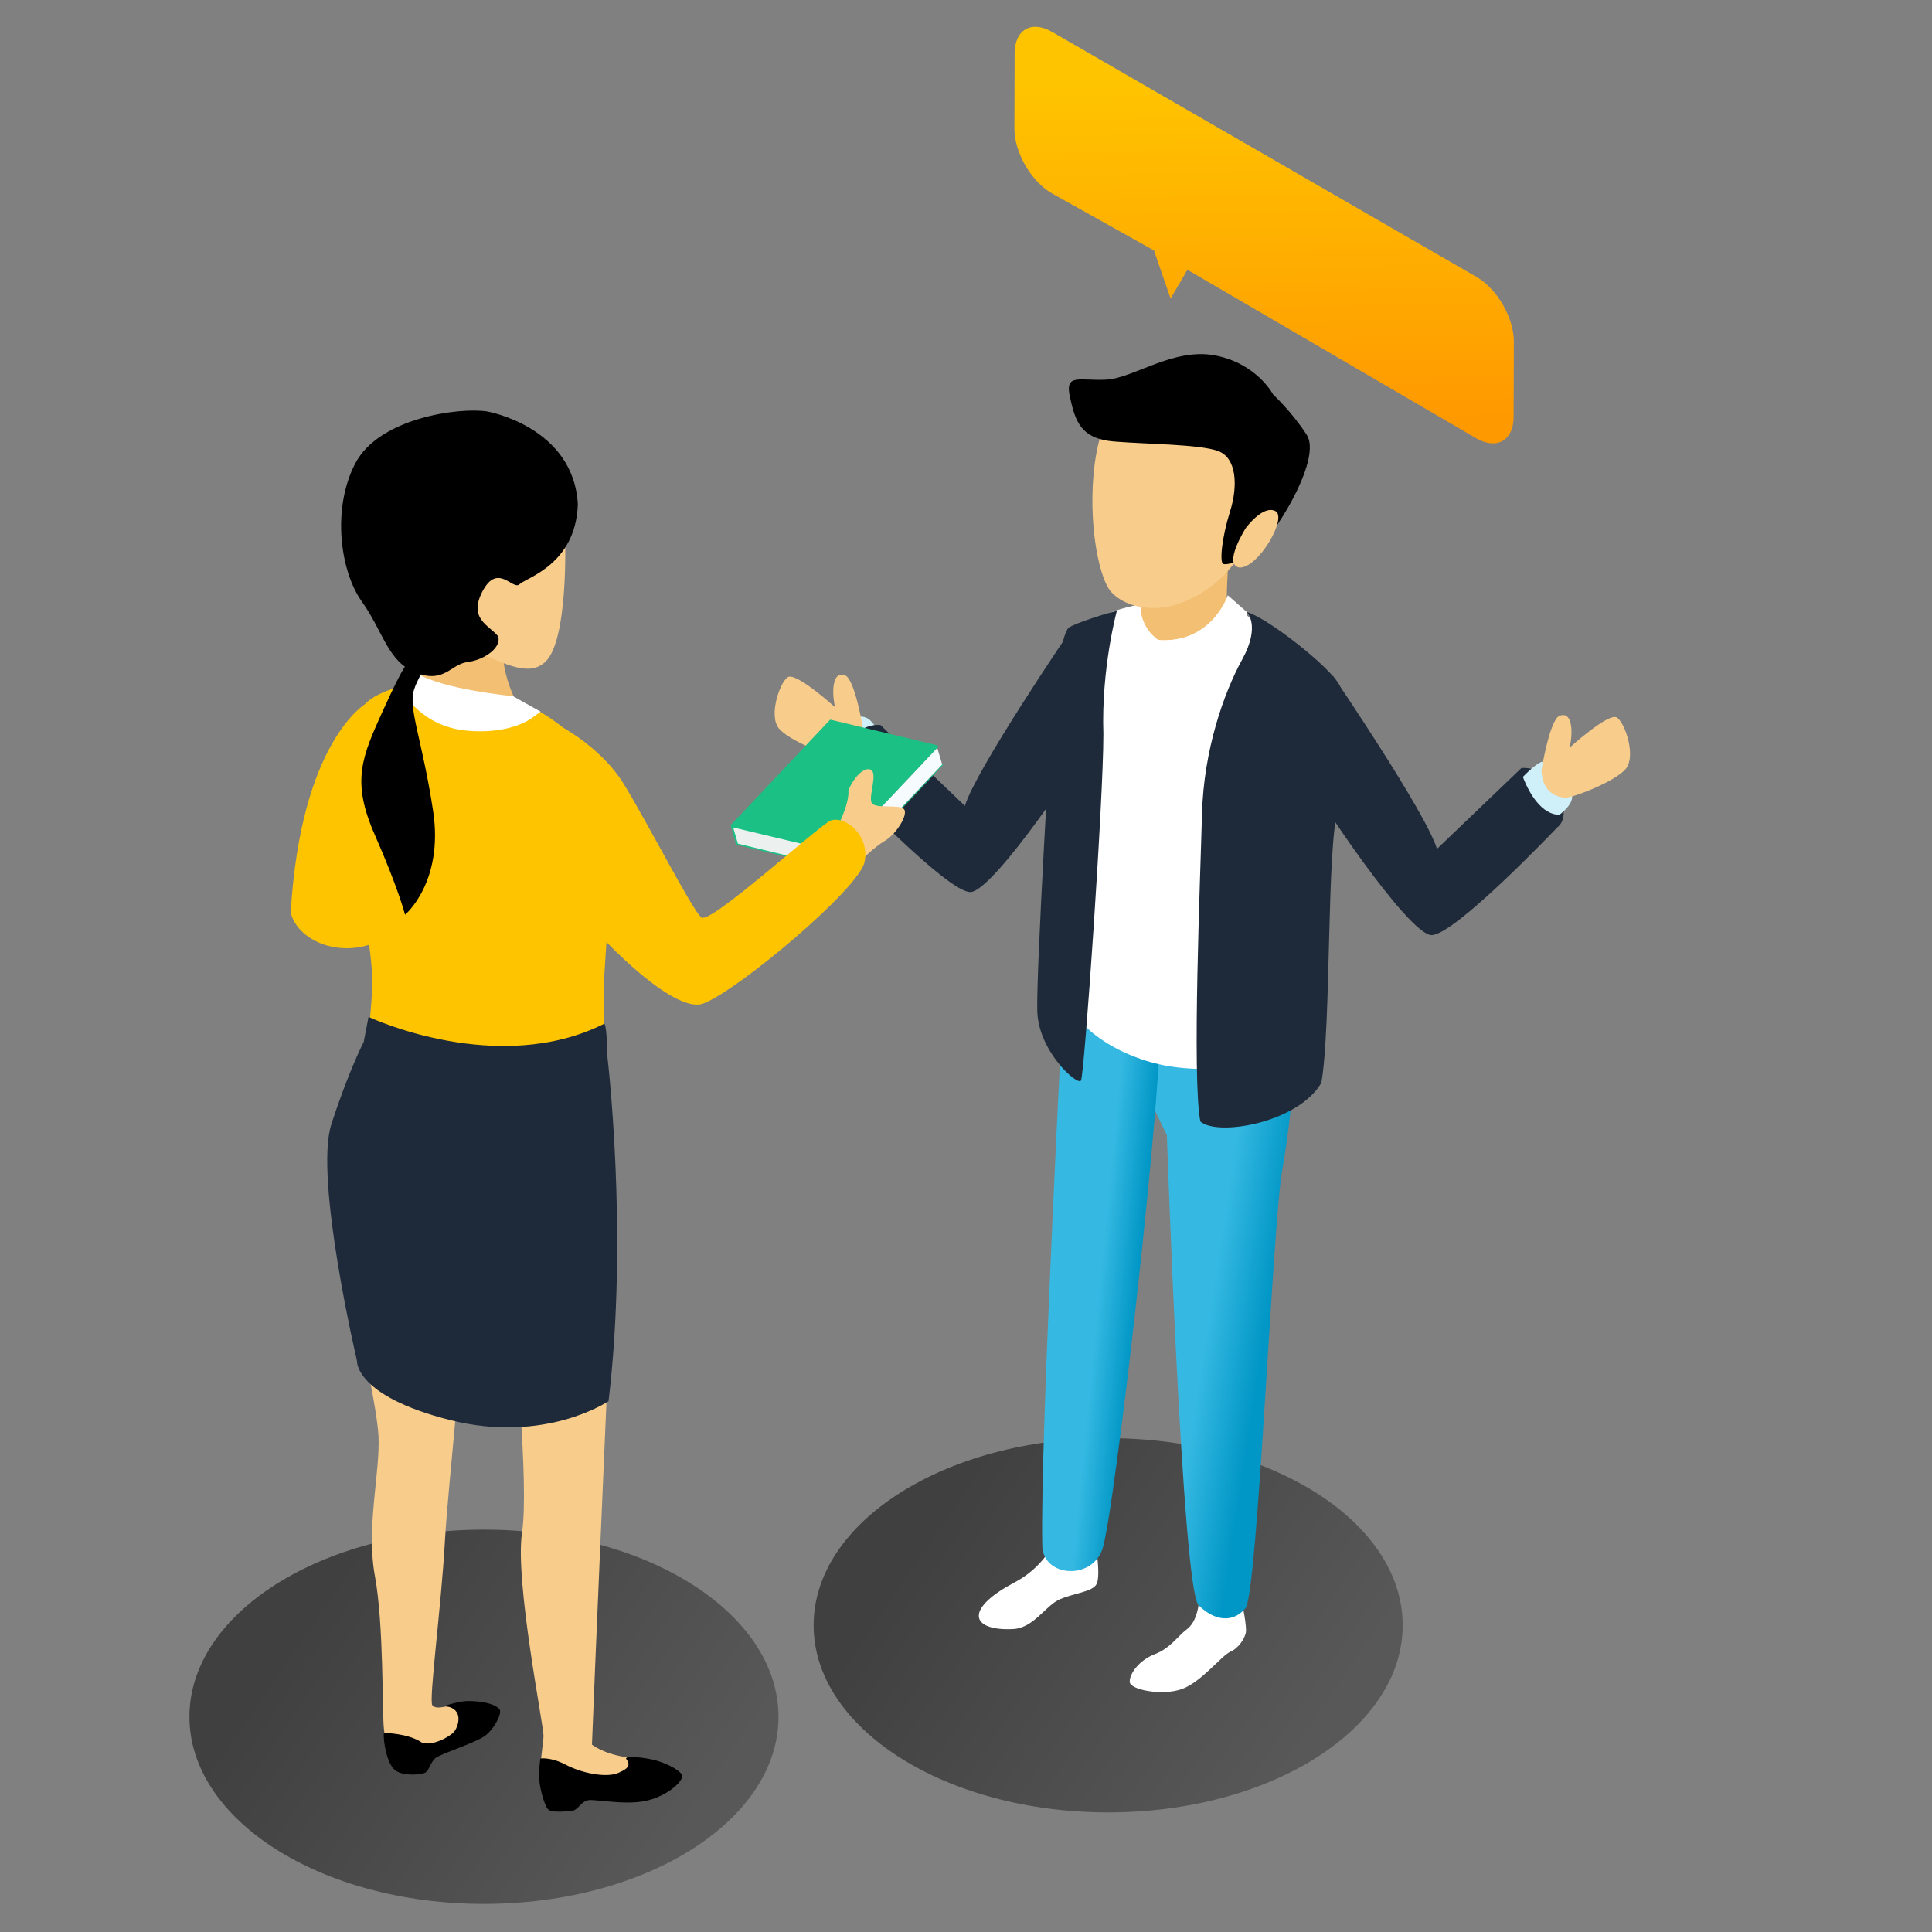 <svg width="359" height="359" viewBox="0 0 359 359" fill="none" xmlns="http://www.w3.org/2000/svg">
<rect x="0" y="0" width="359" height="359" fill="#808080" stroke="none"/>
<path d="M274.358 51.454C278.201 53.673 281.312 59.06 281.3 63.474L281.26 77.448C281.247 81.871 278.116 83.645 274.275 81.428L220.648 50.133L217.515 55.479L214.431 46.545L195.427 35.905C191.584 33.688 188.483 28.313 188.496 23.89L188.534 9.918C188.547 5.502 191.671 3.713 195.512 5.934L274.358 51.454" fill="url(#paint0_linear)"/>
<path opacity="0.5" d="M205.914 336.778C175.69 336.778 151.187 321.212 151.187 302.007C151.187 282.803 175.69 267.236 205.914 267.236C236.141 267.236 260.643 282.803 260.643 302.007C260.643 321.212 236.141 336.778 205.914 336.778" fill="url(#paint1_linear)"/>
<path d="M158.069 144.971C158.069 144.971 164.159 143.878 164.472 137.16L161.944 134.107C161.122 133.113 159.704 132.851 158.593 133.507C157.1 134.385 155.151 136.105 153.861 139.41C153.427 140.519 153.792 141.798 154.746 142.507L158.069 144.971" fill="#D0F0F9"/>
<path d="M160.408 135.641C160.408 135.641 158.887 126.175 157.028 125.498C155.169 124.822 154.831 127.021 154.831 128.542C154.831 130.063 155.169 131.415 155.169 131.415C155.169 131.415 147.902 124.822 146.379 125.837C144.859 126.851 142.83 132.934 144.689 135.301C146.548 137.67 154.493 140.711 155.846 140.711C157.198 140.711 160.24 140.035 160.408 135.641" fill="#F8CC8A"/>
<path d="M198.652 117.537C198.652 117.537 181.298 143.068 179.294 149.743L163.609 134.727C163.609 134.727 159.604 134.058 156.935 139.065C154.264 144.071 156.935 145.737 156.935 145.737C156.935 145.737 175.957 165.762 180.295 165.762C184.635 165.762 202.323 139.065 202.323 138.062C202.323 137.063 198.652 117.537 198.652 117.537" fill="#1E2A39"/>
<path d="M247.659 125.537C247.659 125.537 265.013 151.069 267.015 157.743L282.701 142.723C282.701 142.723 286.705 142.057 289.375 147.063C292.046 152.068 289.375 153.738 289.375 153.738C289.375 153.738 270.352 173.762 266.014 173.762C261.676 173.762 243.987 147.063 243.987 146.061C243.987 145.06 247.659 125.537 247.659 125.537Z" fill="#1E2A39"/>
<path d="M194.786 288.462C194.786 288.462 192.784 291.799 188.556 294.023C184.33 296.249 181.882 298.476 181.882 300.253C181.882 302.033 184.552 302.923 188.334 302.7C192.117 302.477 194.341 298.251 197.012 297.138C199.68 296.025 202.797 295.803 203.686 294.47C204.577 293.134 203.686 287.794 203.686 287.794L194.786 288.462" fill="white"/>
<path d="M222.71 298.251C222.71 298.251 222.376 301.366 220.596 302.7C218.816 304.036 217.481 306.261 214.588 307.372C211.696 308.486 209.916 310.933 209.916 312.49C209.916 314.048 216.146 315.161 219.705 313.825C223.266 312.49 227.048 307.596 228.605 306.927C230.163 306.261 231.276 304.481 231.498 303.37C231.72 302.255 230.83 298.029 230.83 298.029L222.71 298.251Z" fill="white"/>
<path d="M241.245 191.244C241.245 191.244 240.134 206.947 238.276 217.322C236.421 227.694 233.716 296.153 231.418 298.858C229.12 301.561 225.779 301.272 222.733 298.312C219.686 295.351 216.826 210.947 216.826 210.947L207.543 191.721L241.245 191.244" fill="url(#paint2_linear)"/>
<path d="M197.677 183.447C197.677 183.447 193.227 267.546 193.673 287.127C193.673 292.911 202.573 293.801 204.797 288.017C207.022 282.23 216.366 199.91 215.477 189.232C214.587 178.552 199.012 175.882 197.677 183.447" fill="url(#paint3_linear)"/>
<path d="M227.681 111.403C227.681 111.403 245.037 123.803 246.753 127.928C248.47 132.051 248.836 143.533 245.259 151.185C241.683 158.838 242.99 186.995 241.701 192.504C240.413 198.011 225.56 199.749 216.369 197.973C207.178 196.195 196.06 189.546 196.407 178.829C196.754 168.111 196.527 148.128 195.943 143.3C195.359 138.47 195.994 126.345 198.236 118.216C198.707 116.502 204.48 114.702 204.48 114.702C204.48 114.702 210.571 110.675 227.681 111.403Z" fill="white"/>
<path d="M212.588 109.063C212.588 109.063 212.633 109.278 212.583 109.621C212.391 110.893 211.757 114.147 211.64 115.506C211.528 116.809 213.004 119.065 216.522 118.995C220.039 118.923 226.005 117.45 227.989 113.262C227.83 112.516 228.081 104.756 228.576 100.887L212.588 109.063" fill="#F2BF73"/>
<path d="M228.148 110.608C228.148 110.608 225.355 119.185 215.866 118.966C215.66 118.961 215.449 118.952 215.235 118.937L220.025 126.643C220.025 126.643 227.314 122.271 229.605 119.77C231.897 117.273 231.688 113.732 231.688 113.732L228.148 110.608Z" fill="white"/>
<path d="M215.234 118.937L210.237 123.729C210.237 123.729 206.488 120.605 208.779 113.314L211.903 112.066C211.903 112.066 211.485 116.231 215.234 118.937" fill="white"/>
<path d="M203.785 83.898C205.798 73.144 214.319 67.037 223.956 69.292C223.956 69.292 234.405 70.338 239.047 79.515C243.688 88.692 236.869 96.408 232.504 101.272C230.663 103.272 229.272 104.812 228.396 105.795C228.078 106.165 227.765 106.541 227.433 106.879L227.34 106.983L227.33 106.974C224.348 109.956 220.928 111.643 218.401 112.395C214.198 113.647 209.226 112.931 206.544 110.069C203.861 107.207 201.773 94.654 203.785 83.898" fill="#F8CC8A"/>
<path d="M231.686 113.732C231.686 113.732 234.289 116.231 230.853 122.479C227.416 128.726 223.667 139.347 223.355 151.219C223.044 163.09 221.481 200.264 223.044 208.386C226.168 211.199 241.162 208.698 245.535 201.202C247.41 190.267 246.473 157.154 248.659 150.281C250.847 143.408 250.222 130.913 248.971 127.478C247.41 124.041 235.33 114.67 231.686 113.732Z" fill="#1E2A39"/>
<path d="M207.529 113.522C207.529 113.522 204.613 124.144 205.03 136.432C205.03 148.72 201.489 199.744 200.865 200.784C200.24 201.825 192.952 195.369 192.744 187.873C192.534 180.375 195.241 134.351 195.658 129.769C196.076 125.185 197.532 117.481 198.574 116.648C199.615 115.815 206.28 113.732 207.529 113.522" fill="#1E2A39"/>
<path d="M236.563 73.298C236.563 73.298 233.562 67.549 225.814 66.049C218.065 64.549 210.565 70.299 205.566 70.548C200.566 70.799 197.816 69.299 198.817 73.798C199.816 78.297 200.816 81.548 207.065 82.046C213.315 82.547 222.815 82.547 226.313 83.797C229.813 85.047 230.064 90.296 228.562 95.046C227.063 99.796 226.564 104.544 227.314 104.794C228.064 105.045 231.312 104.295 234.563 101.045C237.811 97.794 245.561 85.047 242.812 80.796C240.063 76.548 236.563 73.298 236.563 73.298" fill="black"/>
<path d="M231.481 98.129C231.481 98.129 234.646 93.794 236.979 94.963C239.311 96.129 233.813 105.627 230.313 105.46C227.148 104.96 231.481 98.129 231.481 98.129Z" fill="#F8CC8A"/>
<path d="M282.975 144.373C282.975 144.373 285.808 141.372 286.809 141.54C287.808 141.706 291.972 144.04 292.14 148.039C292.14 149.706 289.808 151.372 289.808 151.372C289.808 151.372 285.974 152.039 282.975 144.373Z" fill="#D0F0F9"/>
<path d="M286.432 143.139C286.432 143.139 287.951 133.675 289.812 132.999C291.671 132.322 292.009 134.519 292.009 136.04C292.009 137.562 291.671 138.913 291.671 138.913C291.671 138.913 298.938 132.322 300.459 133.335C301.981 134.351 304.01 140.436 302.151 142.801C300.291 145.168 292.347 148.211 290.994 148.211C289.642 148.211 286.6 147.535 286.432 143.139" fill="#F8CC8A"/>
<path d="M174.328 138.844L174.232 138.523L174.245 138.51L174.228 138.506H174.227L154.267 133.718L135.755 153.347L136.815 156.964L156.708 161.736L156.721 161.778L156.751 161.747L156.795 161.758L156.78 161.713L175.233 142.151L175.173 141.954L156.726 161.523L155.821 158.442L174.328 138.844" fill="#1AC084"/>
<path d="M174.161 138.985L155.786 158.419L156.735 161.512L175.074 142.058L174.161 138.985" fill="#F6FBFE"/>
<path d="M155.777 158.419L156.743 161.51L137.118 156.766L136.236 153.759L155.777 158.419" fill="#ECF1F0"/>
<path d="M155.322 154.206C155.322 154.206 157.821 149.707 157.655 146.872C158.488 144.705 160.488 142.373 161.821 143.04C163.155 143.706 161.321 148.039 161.987 149.204C162.654 150.373 167.153 149.372 167.986 150.373C168.819 151.372 166.486 155.038 164.486 156.204C162.486 157.371 159.987 159.872 159.987 159.872L155.322 154.206" fill="#F8CC8A"/>
<path opacity="0.5" d="M89.928 353.777C59.703 353.777 35.2 338.21 35.2 319.006C35.2 299.802 59.703 284.234 89.928 284.234C120.154 284.234 144.655 299.802 144.655 319.006C144.655 338.21 120.154 353.777 89.928 353.777" fill="url(#paint4_linear)"/>
<path d="M64.999 239.529C64.999 239.529 69.998 260.193 70.332 266.86C70.665 273.525 67.998 283.857 69.665 292.856C71.332 301.855 70.998 318.187 71.332 321.186C71.665 324.185 71.999 326.852 73.997 327.851C75.997 328.85 77.998 328.186 80.663 326.185C83.33 324.185 91.662 320.852 91.995 318.519C92.329 316.185 86.996 316.185 85.33 316.519C83.663 316.852 80.997 317.852 80.331 316.852C79.664 315.853 81.996 298.522 82.663 286.523C83.33 274.524 86.331 251.526 85.662 241.195C84.997 230.864 76.664 227.53 72.332 228.531C67.998 229.528 64.665 235.196 64.999 239.529" fill="#F8CC8A"/>
<path d="M109.806 141.047C103.553 131 89.962 128.042 89.962 128.042C73.284 124.629 67.976 130.694 67.976 130.694C67.976 130.694 62.544 137.088 62.544 145.725C62.544 151.647 68.766 168.738 69.191 182.3C69.014 191.702 66.237 207.423 65.999 209.811C65.531 214.476 78.386 227.913 107.307 220.45C110.574 218.585 111.972 216.253 111.972 216.253L112.287 181.29C112.419 179.333 112.549 177.298 112.686 175.114C114.126 152.083 109.806 141.047 109.806 141.047" fill="#FFC400"/>
<path d="M67.976 130.748C67.976 130.748 55.874 137.719 54.017 169.616C55.565 175.498 64.855 178.595 71.978 173.952C79.1 169.305 71.716 136.165 67.976 130.748" fill="#FFC400"/>
<path d="M76.94 115.909C76.94 115.909 78.379 124.305 76.94 128.144C76.698 130.065 85.096 136.542 92.534 134.862C96.852 133.904 96.614 131.743 96.614 131.743C96.614 131.743 93.015 125.745 93.494 119.987C93.974 114.229 81.978 114.709 76.94 115.909" fill="#F2BF73"/>
<path d="M105.008 98.994C105.008 109.927 96.146 118.787 85.215 118.787C74.283 118.787 65.421 109.927 65.421 98.994C65.421 88.063 74.283 79.201 85.215 79.201C96.146 79.201 105.008 88.063 105.008 98.994Z" fill="#F47147"/>
<path d="M105.01 100.315C105.01 100.315 105.631 119 101.313 123.001C96.993 127.003 89.983 120.397 79.382 117.913C68.781 115.188 87.975 94.575 87.975 94.575L105.01 100.315" fill="#F8CC8A"/>
<path d="M100.47 132.248L95.308 129.357C95.308 129.357 82.095 128.117 77.346 125.022L74.869 128.531C74.869 128.531 78.172 134.931 86.637 135.758C95.102 136.584 99.022 133.279 99.022 133.279L100.47 132.248Z" fill="white"/>
<path d="M90.515 76.453C90.515 76.453 106.572 79.26 107.374 93.713C106.973 104.951 97.743 107.359 96.537 108.563C95.334 109.768 92.523 104.55 89.713 109.768C86.904 114.986 90.918 116.191 92.523 118.196C93.327 120.204 90.114 122.612 86.904 123.013C83.692 123.416 82.64 127.03 77.346 125.022C72.052 123.013 71.248 117.394 67.235 111.775C63.222 106.154 61.616 94.515 66.031 86.085C70.447 77.656 85.297 75.647 90.515 76.453" fill="black"/>
<path d="M75.665 123.416C75.665 123.416 75.263 123.013 71.249 131.845C67.236 140.676 65.229 145.09 69.643 155.127C74.059 165.16 75.263 169.977 75.263 169.977C75.263 169.977 82.488 163.955 80.482 150.709C78.475 137.464 75.805 131.669 76.939 128.144C78.073 124.619 80.482 123.416 75.665 123.416" fill="black"/>
<path d="M112.995 253.528C112.995 253.528 110.328 314.853 109.996 324.185C109.996 324.185 111.996 325.852 116.329 326.518C120.661 327.185 124.66 327.519 125.993 329.517C127.326 331.518 119.328 335.183 115.328 334.184C111.329 333.185 104.996 335.518 101.663 334.184C99.33 331.518 100.996 324.52 100.996 322.517C100.996 320.52 95.664 293.855 96.996 284.855C98.329 275.857 95.664 249.193 94.663 236.862C93.664 224.531 111.996 225.197 112.995 253.528" fill="#F8CC8A"/>
<path d="M68.666 189.033C68.666 189.033 92.496 200.199 112.327 190.202C112.828 191.201 112.828 196.032 112.828 196.032C112.828 196.032 116.828 229.113 113.077 260.359C113.077 260.359 101.328 268.359 83.581 263.859C65.834 259.358 66.333 252.859 66.333 252.859C66.333 252.859 58.333 218.865 61.584 208.866C64.833 198.867 67.582 193.617 67.582 193.617L68.499 188.868" fill="#1E2A39"/>
<path d="M102.664 134.154C102.664 134.154 111.33 138.153 115.995 145.819C120.662 153.485 128.66 169.15 130.326 170.483C131.994 171.815 151.657 153.818 154.324 152.484C156.991 151.485 161.657 155.153 160.656 160.15C159.657 165.15 136.993 184.148 130.66 186.482C124.328 188.815 106.328 169.482 100.997 160.817C95.665 152.152 94.996 135.82 102.664 134.154" fill="#FFC400"/>
<path d="M100.41 326.769C100.41 326.769 102.327 326.435 105.16 327.935C107.993 329.434 112.575 330.435 114.908 329.434C117.242 328.435 116.993 327.766 116.326 326.769C116.326 326.186 119.741 326.601 121.492 327.017C123.241 327.434 126.159 328.685 126.74 329.851C127.075 331.017 123.741 333.935 119.741 334.684C115.742 335.435 110.577 334.267 109.243 334.519C107.91 334.768 107.41 336.433 106.159 336.517C104.911 336.6 102.661 336.851 101.912 336.268C101.16 335.684 100.078 331.684 100.161 329.685C100.244 327.685 100.41 326.769 100.41 326.769Z" fill="black"/>
<path d="M71.332 322.019C71.332 322.019 75.748 322.019 78.331 323.77C80.247 324.603 83.58 322.686 84.33 321.851C85.081 321.019 86.163 318.019 83.497 317.186C82.497 317.018 82.497 317.018 82.497 317.018C82.497 317.018 85.081 316.185 86.497 316.102C87.913 316.021 91.496 316.185 92.83 317.603C93.328 318.354 91.912 321.187 90.163 322.518C88.412 323.852 81.914 325.852 80.914 326.685C79.914 327.519 79.746 329.102 78.915 329.434C78.08 329.769 74.914 330.101 73.415 328.936C71.915 327.766 71.164 323.519 71.332 322.019" fill="black"/>
<defs>
<linearGradient id="paint0_linear" x1="237.867" y1="78.379" x2="236.842" y2="14.998" gradientUnits="userSpaceOnUse">
<stop stop-color="#FF9900"/>
<stop offset="1" stop-color="#FFC400"/>
</linearGradient>
<linearGradient id="paint1_linear" x1="241.303" y1="326.505" x2="174.893" y2="280.787" gradientUnits="userSpaceOnUse">
<stop stop-color="#303030"/>
<stop offset="1"/>
</linearGradient>
<linearGradient id="paint2_linear" x1="210.403" y1="252.257" x2="233.931" y2="255.868" gradientUnits="userSpaceOnUse">
<stop offset="0.539" stop-color="#35B9E2"/>
<stop offset="1" stop-color="#0096C5"/>
</linearGradient>
<linearGradient id="paint3_linear" x1="195.5" y1="242" x2="211" y2="243.5" gradientUnits="userSpaceOnUse">
<stop offset="0.539" stop-color="#35B9E2"/>
<stop offset="1" stop-color="#0096C5"/>
</linearGradient>
<linearGradient id="paint4_linear" x1="125.316" y1="343.504" x2="58.906" y2="297.787" gradientUnits="userSpaceOnUse">
<stop stop-color="#303030"/>
<stop offset="1"/>
</linearGradient>
</defs>
</svg>
